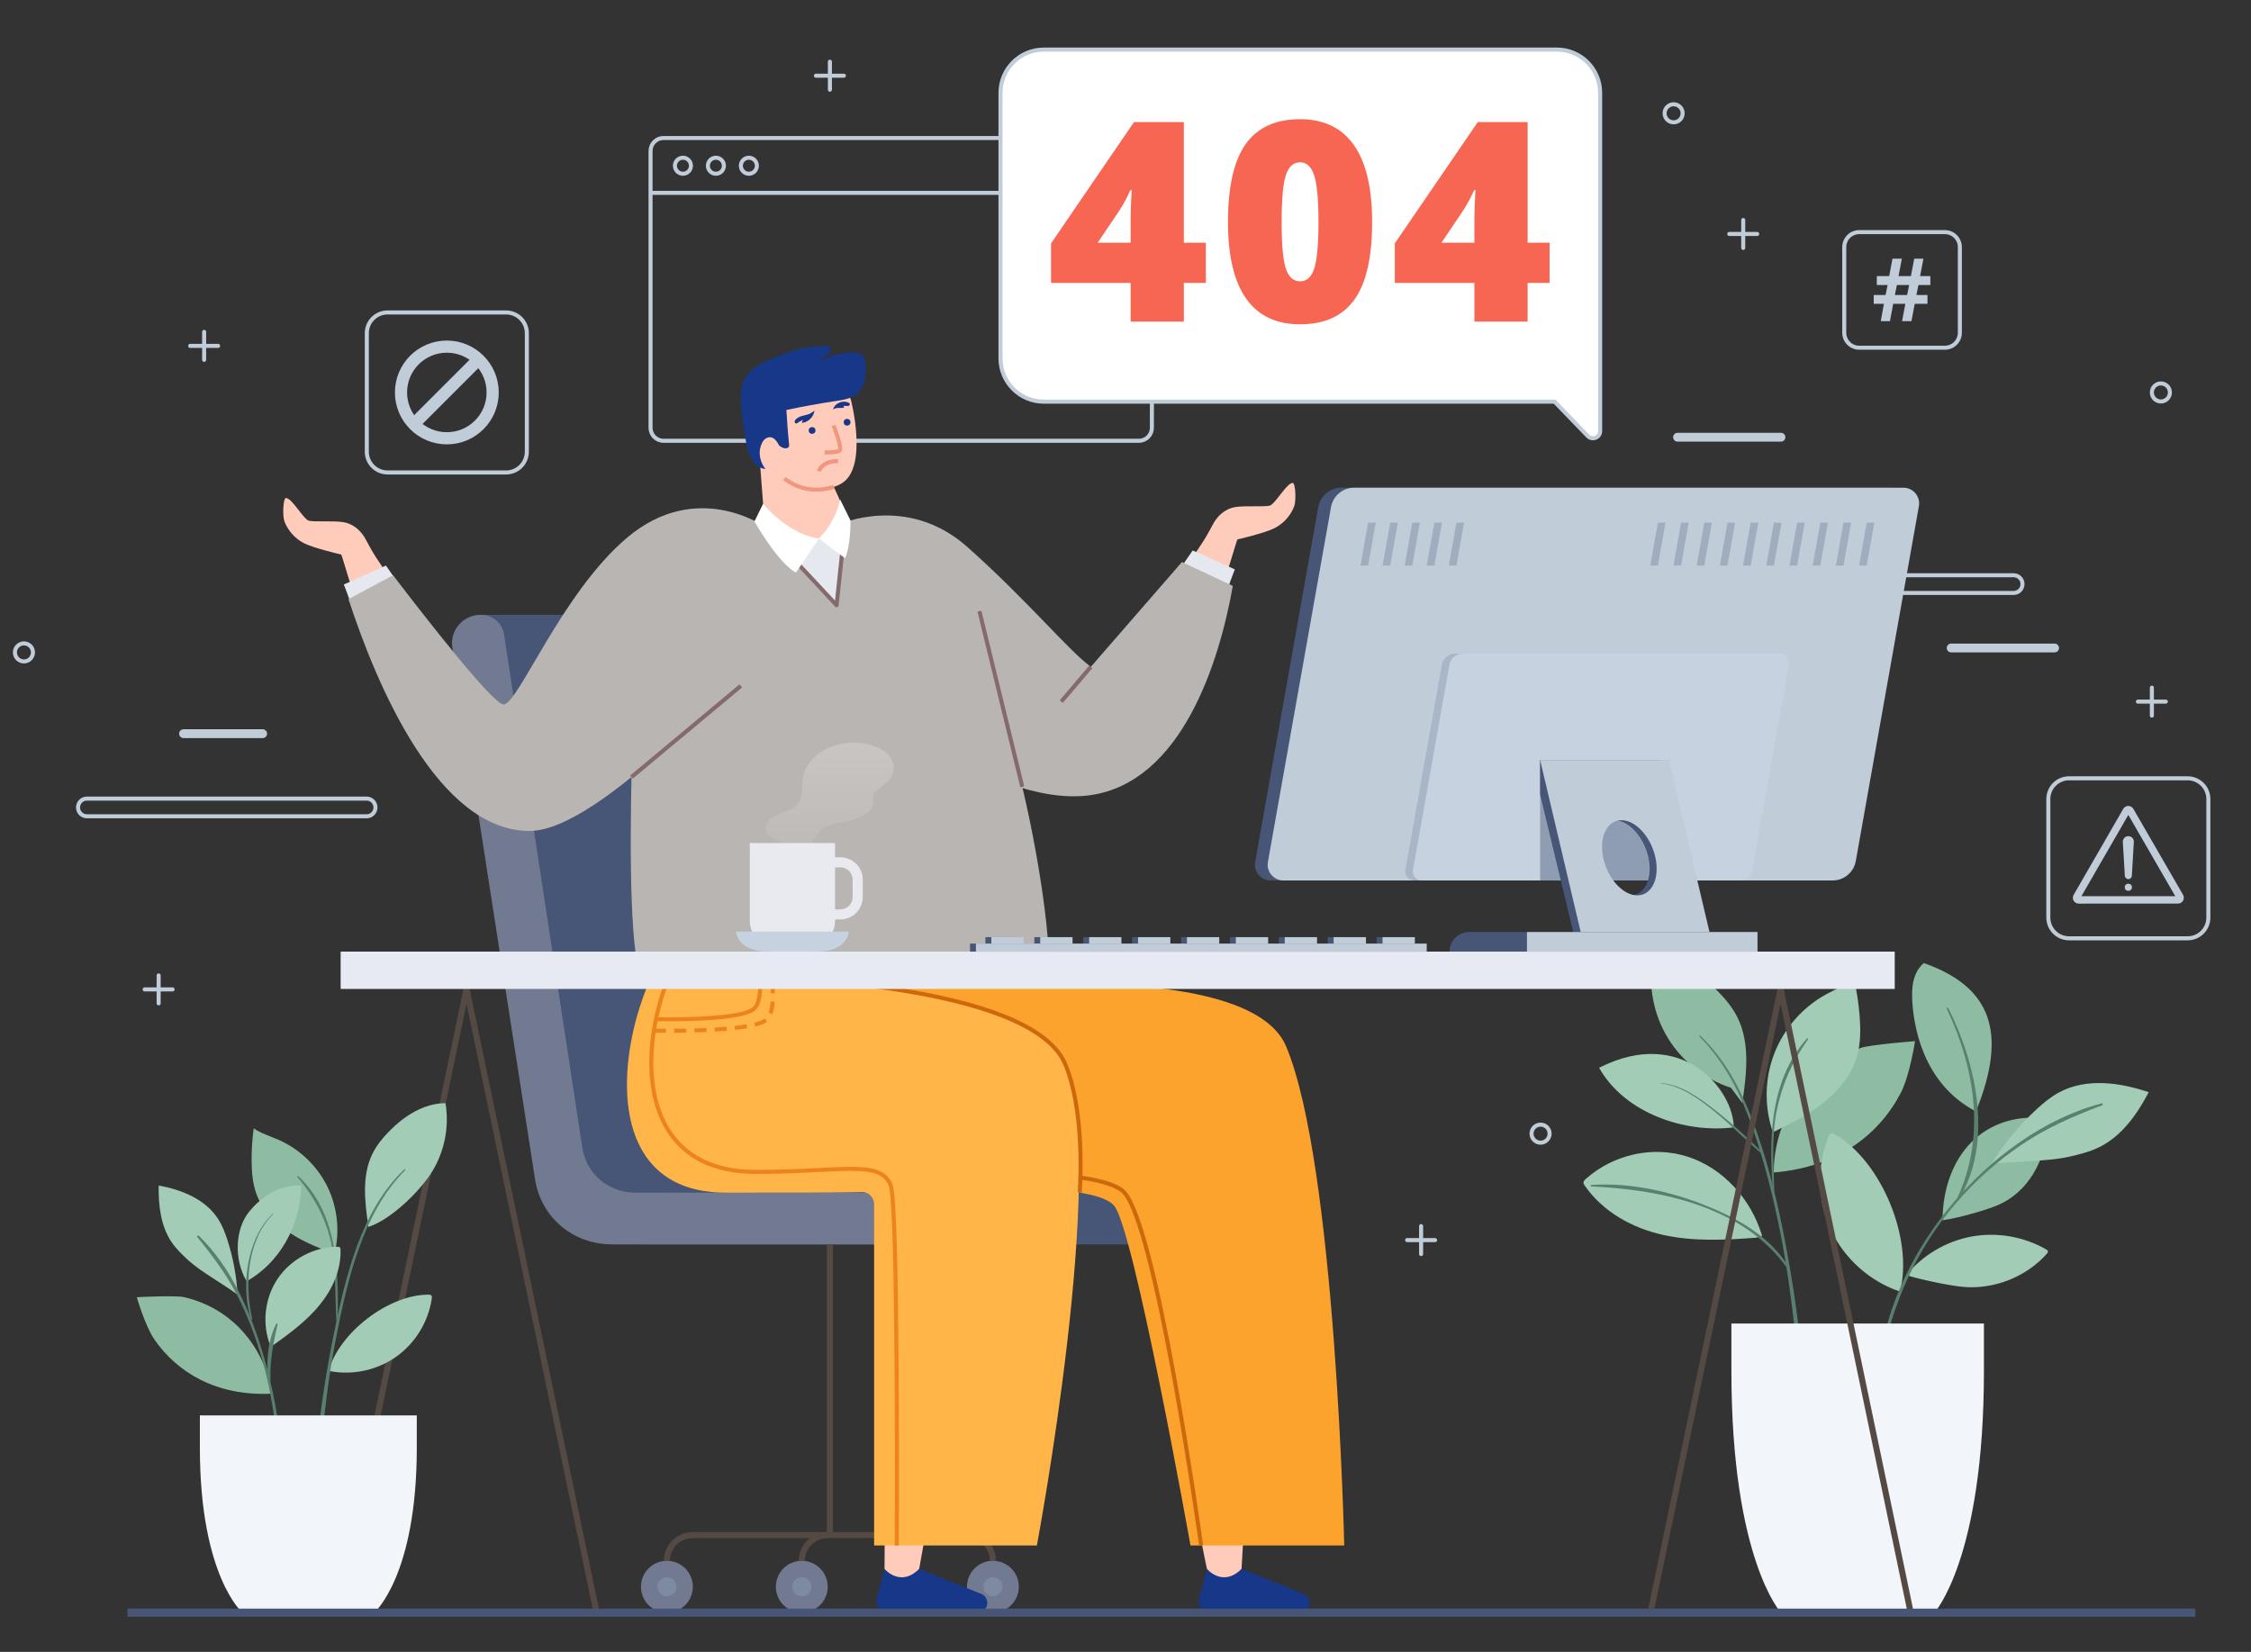 <?xml version="1.0" encoding="utf-8"?>
<!-- Generator: Adobe Illustrator 16.0.0, SVG Export Plug-In . SVG Version: 6.00 Build 0)  -->
<!DOCTYPE svg PUBLIC "-//W3C//DTD SVG 1.1//EN" "http://www.w3.org/Graphics/SVG/1.1/DTD/svg11.dtd">
<svg version="1.1" xmlns="http://www.w3.org/2000/svg" xmlns:xlink="http://www.w3.org/1999/xlink" x="0px" y="0px"
	 width="555.653px" height="407.826px" viewBox="0 0 555.653 407.826" enable-background="new 0 0 555.653 407.826"
	 xml:space="preserve">
<rect x="0" y="0" width="555.653" height="407.826" fill="#333333" stroke="none"/>
<g id="BACKGROUND" display="none">
	<rect x="-88.304" y="-43.435" display="inline" fill="#FFFFFF" width="750" height="500"/>
</g>
<g id="OBJECTS">
	<g>
		<g>
			<g>
				<path fill="none" stroke="#C0CCD8" stroke-miterlimit="10" d="M281.133,108.821h-117.34c-1.771,0-3.206-1.435-3.206-3.206
					V37.276c0-1.771,1.435-3.206,3.206-3.206h117.34c1.771,0,3.206,1.435,3.206,3.206v68.339
					C284.338,107.386,282.903,108.821,281.133,108.821z"/>
				<line fill="none" stroke="#C0CCD8" stroke-miterlimit="10" x1="160.587" y1="47.615" x2="284.338" y2="47.615"/>
				<circle fill="none" stroke="#C0CCD8" stroke-miterlimit="10" cx="168.58" cy="40.917" r="1.978"/>
				<circle fill="none" stroke="#C0CCD8" stroke-miterlimit="10" cx="176.718" cy="40.917" r="1.978"/>
				<circle fill="none" stroke="#C0CCD8" stroke-miterlimit="10" cx="184.856" cy="40.917" r="1.978"/>
			</g>
			<g>
				<g>
					<g>
						<path fill="none" stroke="#C0CCD8" stroke-linejoin="round" stroke-miterlimit="10" d="M95.667,116.641h29.263
							c2.828,0,5.12-2.292,5.12-5.12V82.258c0-2.828-2.292-5.12-5.12-5.12H95.667c-2.828,0-5.12,2.292-5.12,5.12v29.263
							C90.547,114.349,92.84,116.641,95.667,116.641z"/>
					</g>
					<g>
						<circle fill="none" stroke="#C0CCD8" stroke-width="3" stroke-miterlimit="10" cx="110.299" cy="96.89" r="11.314"/>
						
							<line fill="none" stroke="#C0CCD8" stroke-width="3" stroke-miterlimit="10" x1="117.938" y1="88.902" x2="101.964" y2="104.876"/>
					</g>
				</g>
			</g>
			<path fill="#FFFFFF" stroke="#C0CCD8" stroke-linejoin="round" stroke-miterlimit="10" d="M391.934,107.655l-8.193-8.491H257.654
				c-5.9,0-10.683-4.783-10.683-10.683V22.925c0-5.9,4.783-10.683,10.683-10.683h126.652c5.9,0,10.684,4.783,10.684,10.683v83.496
				C394.99,108.019,393.044,108.805,391.934,107.655z"/>
			<g>
				<g>
					<path fill="#F76652" d="M297.654,69.856h-5.424v9.535h-13.14v-9.535h-19.642v-9.771l20.484-29.952h12.298v29.783h5.424V69.856z
						 M279.09,59.917v-5.728c0-1.078,0.039-2.532,0.118-4.363c0.078-1.83,0.14-2.791,0.185-2.88h-0.371
						c-0.764,1.73-1.629,3.347-2.594,4.852l-5.458,8.12H279.09z"/>
					<path fill="#F76652" d="M338.703,54.83c0,8.715-1.461,15.1-4.38,19.154c-2.92,4.054-7.391,6.081-13.409,6.081
						c-5.885,0-10.321-2.117-13.309-6.351s-4.48-10.529-4.48-18.884c0-8.76,1.46-15.183,4.38-19.271
						c2.919-4.088,7.39-6.132,13.409-6.132c5.862,0,10.293,2.128,13.291,6.384C337.204,40.067,338.703,46.407,338.703,54.83z
						 M316.365,54.83c0,5.571,0.349,9.4,1.045,11.489c0.695,2.089,1.864,3.133,3.504,3.133c1.662,0,2.835-1.078,3.521-3.234
						c0.685-2.156,1.027-5.952,1.027-11.388c0-5.458-0.349-9.282-1.044-11.472c-0.696-2.189-1.865-3.285-3.504-3.285
						c-1.64,0-2.809,1.056-3.504,3.167C316.713,45.351,316.365,49.215,316.365,54.83z"/>
					<path fill="#F76652" d="M382.513,69.856h-5.424v9.535h-13.14v-9.535h-19.643v-9.771l20.484-29.952h12.298v29.783h5.424V69.856z
						 M363.95,59.917v-5.728c0-1.078,0.039-2.532,0.118-4.363c0.078-1.83,0.14-2.791,0.185-2.88h-0.37
						c-0.764,1.73-1.629,3.347-2.595,4.852l-5.458,8.12H363.95z"/>
				</g>
			</g>
			<g>
				<g>
					<g>
						<path fill="none" stroke="#C0CCD8" stroke-linejoin="round" stroke-miterlimit="10" d="M510.745,231.653h29.263
							c2.828,0,5.12-2.292,5.12-5.12V197.27c0-2.828-2.292-5.12-5.12-5.12h-29.263c-2.828,0-5.12,2.292-5.12,5.12v29.263
							C505.625,229.361,507.917,231.653,510.745,231.653z"/>
					</g>
					<g>
						<g>
							<path fill="#C0CCD8" d="M538.108,222.996c-0.149,0.052-0.31,0.08-0.473,0.08l-24.518,0.009c-0.512,0-0.99-0.275-1.245-0.719
								c-0.257-0.443-0.257-0.994-0.001-1.438l12.252-21.237c0.255-0.443,0.729-0.719,1.244-0.72c0.512,0,0.988,0.275,1.245,0.718
								l12.267,21.229c0.257,0.444,0.257,0.994,0.001,1.438C538.706,222.659,538.429,222.883,538.108,222.996z M513.792,221.257
								l23.167-0.008l-11.591-20.059L513.792,221.257z"/>
						</g>
						<path fill="#C0CCD8" d="M525.375,217.036L525.375,217.036c-0.465,0-0.847-0.365-0.867-0.828l-0.497-8.356
							c-0.035-0.775,0.584-1.423,1.36-1.423l0,0c0.775,0,1.395,0.647,1.36,1.422l-0.49,8.356
							C526.22,216.671,525.838,217.036,525.375,217.036z"/>
						<circle fill="#C0CCD8" cx="525.375" cy="219.052" r="0.884"/>
					</g>
				</g>
			</g>
			
				<circle fill="none" stroke="#C0CCD8" stroke-linecap="round" stroke-linejoin="round" stroke-miterlimit="10" cx="5.909" cy="161.067" r="2.228"/>
			
				<circle fill="none" stroke="#C0CCD8" stroke-linecap="round" stroke-linejoin="round" stroke-miterlimit="10" cx="380.285" cy="279.879" r="2.229"/>
			
				<circle fill="none" stroke="#C0CCD8" stroke-linecap="round" stroke-linejoin="round" stroke-miterlimit="10" cx="533.409" cy="96.89" r="2.228"/>
			
				<circle fill="none" stroke="#C0CCD8" stroke-linecap="round" stroke-linejoin="round" stroke-miterlimit="10" cx="413.129" cy="27.97" r="2.229"/>
			<g>
				
					<line fill="none" stroke="#C0CCD8" stroke-linecap="round" stroke-linejoin="round" stroke-miterlimit="10" x1="531.181" y1="169.769" x2="531.181" y2="176.669"/>
				
					<line fill="none" stroke="#C0CCD8" stroke-linecap="round" stroke-linejoin="round" stroke-miterlimit="10" x1="534.631" y1="173.219" x2="527.731" y2="173.219"/>
			</g>
			<g>
				
					<line fill="none" stroke="#C0CCD8" stroke-linecap="round" stroke-linejoin="round" stroke-miterlimit="10" x1="350.796" y1="302.707" x2="350.796" y2="309.607"/>
				
					<line fill="none" stroke="#C0CCD8" stroke-linecap="round" stroke-linejoin="round" stroke-miterlimit="10" x1="354.247" y1="306.157" x2="347.346" y2="306.157"/>
			</g>
			<g>
				
					<line fill="none" stroke="#C0CCD8" stroke-linecap="round" stroke-linejoin="round" stroke-miterlimit="10" x1="204.858" y1="15.242" x2="204.858" y2="22.143"/>
				
					<line fill="none" stroke="#C0CCD8" stroke-linecap="round" stroke-linejoin="round" stroke-miterlimit="10" x1="208.309" y1="18.692" x2="201.408" y2="18.692"/>
			</g>
			<g>
				
					<line fill="none" stroke="#C0CCD8" stroke-linecap="round" stroke-linejoin="round" stroke-miterlimit="10" x1="50.392" y1="81.94" x2="50.392" y2="88.841"/>
				
					<line fill="none" stroke="#C0CCD8" stroke-linecap="round" stroke-linejoin="round" stroke-miterlimit="10" x1="53.842" y1="85.391" x2="46.941" y2="85.391"/>
			</g>
			<g>
				
					<line fill="none" stroke="#C0CCD8" stroke-linecap="round" stroke-linejoin="round" stroke-miterlimit="10" x1="39.161" y1="240.813" x2="39.161" y2="247.715"/>
				
					<line fill="none" stroke="#C0CCD8" stroke-linecap="round" stroke-linejoin="round" stroke-miterlimit="10" x1="42.61" y1="244.265" x2="35.71" y2="244.265"/>
			</g>
			<g>
				
					<line fill="none" stroke="#C0CCD8" stroke-linecap="round" stroke-linejoin="round" stroke-miterlimit="10" x1="430.31" y1="54.312" x2="430.31" y2="61.212"/>
				
					<line fill="none" stroke="#C0CCD8" stroke-linecap="round" stroke-linejoin="round" stroke-miterlimit="10" x1="433.76" y1="57.762" x2="426.86" y2="57.762"/>
			</g>
			<path fill="none" stroke="#C0CCD8" stroke-miterlimit="10" d="M90.499,201.527h-69.05c-1.207,0-2.185-0.978-2.185-2.184l0,0
				c0-1.207,0.978-2.185,2.185-2.185h69.05c1.207,0,2.185,0.978,2.185,2.185l0,0C92.684,200.549,91.706,201.527,90.499,201.527z"/>
			<path fill="none" stroke="#C0CCD8" stroke-miterlimit="10" d="M497.062,146.386h-69.051c-1.206,0-2.185-0.978-2.185-2.185l0,0
				c0-1.207,0.979-2.185,2.185-2.185h69.051c1.206,0,2.185,0.978,2.185,2.185l0,0C499.247,145.408,498.268,146.386,497.062,146.386z
				"/>
			<path fill="#C0CCD8" d="M507.17,161.067h-25.525c-0.604,0-1.093-0.489-1.093-1.092l0,0c0-0.603,0.489-1.092,1.093-1.092h25.525
				c0.603,0,1.092,0.489,1.092,1.092l0,0C508.262,160.578,507.773,161.067,507.17,161.067z"/>
			<path fill="#C0CCD8" d="M439.623,109.032h-25.525c-0.603,0-1.092-0.489-1.092-1.092l0,0c0-0.603,0.489-1.092,1.092-1.092h25.525
				c0.604,0,1.093,0.489,1.093,1.092l0,0C440.715,108.543,440.226,109.032,439.623,109.032z"/>
			<path fill="#C0CCD8" d="M64.834,182.223H45.309c-0.603,0-1.092-0.489-1.092-1.092l0,0c0-0.603,0.489-1.092,1.092-1.092h19.525
				c0.603,0,1.092,0.489,1.092,1.092l0,0C65.927,181.733,65.438,182.223,64.834,182.223z"/>
			<g>
				<path fill="none" stroke="#C0CCD8" stroke-linejoin="round" stroke-miterlimit="10" d="M458.946,85.845h21.14
					c2.043,0,3.699-1.656,3.699-3.698v-21.14c0-2.042-1.656-3.699-3.699-3.699h-21.14c-2.043,0-3.698,1.656-3.698,3.699v21.14
					C455.248,84.189,456.903,85.845,458.946,85.845z"/>
				<g>
					<g>
						<path fill="#C0CCD8" d="M473.557,70.372l-0.496,2.451h2.727v2.177h-3.139l-0.813,4.289h-2.325l0.824-4.289h-3.003
							l-0.803,4.289h-2.271l0.782-4.289h-2.515v-2.177h2.926l0.496-2.451h-2.661v-2.208h3.053l0.813-4.299h2.314l-0.813,4.299h3.045
							l0.823-4.299h2.271l-0.823,4.299h2.536v2.208H473.557z M467.745,72.822h3.023l0.497-2.451h-3.024L467.745,72.822z"/>
					</g>
				</g>
			</g>
		</g>
		<g>
			<g>
				<path fill="#475577" d="M229.194,283.287l-20.048-131.495h-90.297l21.645,139.337c1.467,9.441,9.34,16.089,19.056,16.089
					h151.833l1.116-12.767h-70.121C235.644,294.451,230.193,289.834,229.194,283.287z"/>
				<path fill="#717A91" d="M143.732,283.287L124.426,156.66c-0.435-2.855-2.812-4.868-5.748-4.868h-0.177
					c-4.113,0-7.477,3.85-6.856,7.847l20.426,131.49c1.467,9.441,9.34,16.089,19.057,16.089h97.792l1.117-12.767h-93.122
					C150.182,294.451,144.73,289.834,143.732,283.287z"/>
				<g>
					<g>
						<g>
							
								<line fill="none" stroke="#544943" stroke-width="1.5" stroke-miterlimit="10" x1="204.858" y1="307.218" x2="204.858" y2="378.994"/>
						</g>
						<g>
							<g>
								<path fill="none" stroke="#544943" stroke-width="1.5" stroke-miterlimit="10" d="M164.622,385.335L164.622,385.335
									c0-3.502,2.839-6.341,6.34-6.341h67.792c3.502,0,6.341,2.839,6.341,6.341l0,0"/>
							</g>
							<g>
								<path fill="none" stroke="#544943" stroke-width="1.5" stroke-miterlimit="10" d="M197.921,385.335L197.921,385.335
									c0-3.502,2.839-6.341,6.341-6.341"/>
							</g>
							<g>
								<g>
									<circle fill="#717A91" cx="164.622" cy="391.736" r="6.402"/>
								</g>
								<g opacity="0.45">
									<circle fill="#8E9DB2" cx="164.622" cy="391.736" r="2.351"/>
								</g>
							</g>
							<g>
								<circle fill="#717A91" cx="197.922" cy="391.736" r="6.402"/>
							</g>
							<g opacity="0.45">
								<circle fill="#8E9DB2" cx="197.922" cy="391.736" r="2.351"/>
							</g>
							<g>
								<g>
									<circle fill="#717A91" cx="245.094" cy="391.736" r="6.402"/>
								</g>
								<g opacity="0.45">
									<circle fill="#8E9DB2" cx="245.094" cy="391.736" r="2.351"/>
								</g>
							</g>
						</g>
					</g>
				</g>
			</g>
			<g>
				<g>
					<path fill="#FFCBBB" d="M275.433,165.907l22.887-34.194l7.091,1.477c-5.418,18.251-8.998,25.472-8.998,25.472"/>
					<path fill="#FFCBBB" d="M301.763,138.851l3.647-5.661c0,0,6.791-1.563,9.259-2.822c2.467-1.259,4.112-3.493,4.8-5.378
						c0.527-1.446,0.298-5.691-0.32-5.759c-1.46-0.161-4.372,5.279-5.735,5.603c-1.363,0.324-5.785-0.012-8.216,0.306
						c-4.094,0.536-5.819,4.371-5.819,4.371l-3.741,6.786"/>
					<polyline fill="#E6E8EF" points="290.391,141.726 294.41,135.899 304.804,140.564 301.503,149.415 					"/>
					<path fill="#B9B5B2" d="M206.891,129.536c0,0,16.945-7.796,31.872,5.481s25.026,25.615,30.506,29.607l22.486-25.867
						l12.562,5.896c-3.312,18.734-12.606,48.611-35.353,51.687c-24.61,3.328-60.696-27.006-60.696-27.006"/>
					<line fill="none" stroke="#846A6A" stroke-miterlimit="10" x1="261.971" y1="173.219" x2="269.268" y2="164.625"/>
				</g>
				<path fill="#173789" d="M297.923,387.325l-1.9,7.305c-0.462,1.775,0.878,3.508,2.712,3.508h22.141
					c1.331,0,2.41-1.079,2.41-2.411l0,0c0-1.049-0.679-1.978-1.678-2.296l-15.133-6.105"/>
				<path fill="#FFCBBB" d="M285.162,273.185c-3.535,37.15,12.762,114.141,12.762,114.141s3.872,4.68,8.552,0
					c0,0,3.926-73.406,8.063-106.409"/>
				<path fill="#FCA32D" d="M232.348,229.668l25.407,13.325v0.26c0,0,51.854-3.48,59.696,15.031
					c12.278,28.986,14.368,123.271,14.368,123.271h-37.951c0,0-14.125-79.193-18.953-84.022c-4.829-4.828-24.742-4.474-61.357-4.474
					c-41.129,0-21.052-53.029-5.739-57.58"/>
				<path fill="none" stroke="#CE680D" stroke-miterlimit="10" d="M296.497,381.555c0,0-11.278-81.716-19.568-87.709
					c-10.122-7.317-57.916-2.538-57.916-2.538"/>
				<path fill="#173789" d="M218.343,387.325l-1.9,7.305c-0.461,1.775,0.878,3.508,2.712,3.508h22.14
					c1.332,0,2.411-1.079,2.411-2.411l0,0c0-1.049-0.678-1.978-1.678-2.296l-15.132-6.105"/>
				<path fill="#FFCBBB" d="M222.03,273.185c-3.535,37.15-3.687,114.141-3.687,114.141s3.873,4.68,8.553,0
					c0,0,13.32-73.406,17.457-106.409"/>
				<g>
					<path fill="#FFB548" d="M187.53,241.335c0,0,66.651,1.074,75.37,21.27c10.722,24.835-6.951,118.95-6.951,118.95h-40.175
						v-84.198c0-1.634-1.275-3.099-2.909-3.055c-5.563,0.149-17.977,0.149-33.74,0.149c-41.129,0-21.052-64.011-5.739-68.562"/>
					<path fill="none" stroke="#CE680D" stroke-miterlimit="10" d="M187.53,241.335c0,0,66.651,1.074,75.37,21.27
						c2.906,6.73,4.416,18.19,3.639,31.847"/>
					<path fill="none" stroke="#ED841B" stroke-miterlimit="10" d="M221.375,381.555c0,0,0.408-84.523-1.532-89.038
						c-2.696-6.274-11.909-3.193-33.274-3.193c-41.129,0-24.374-58.883-9.061-63.434"/>
					<path fill="none" stroke="#ED841B" stroke-miterlimit="10" d="M161.923,251.625c0,0,21.115,0.512,24.314-2.688
						s0-17.701,0-17.701"/>
					<path fill="none" stroke="#ED841B" stroke-miterlimit="10" stroke-dasharray="3,2" d="M161.406,254.459
						c0,0,24.106,0.512,27.759-2.692c3.652-3.203,0-17.727,0-17.727"/>
				</g>
				<g>
					<path fill="#B9B5B2" d="M157.335,153.355c0,0-5.06,89.897,2.601,89.897c7.661,0,92.827-0.26,97.819-0.26
						s-6.688-76.878-23.512-93.118c0,0-24.95-27.072-35.944-24.479C187.305,127.99,157.335,153.355,157.335,153.355z"/>
					<line fill="none" stroke="#846A6A" stroke-miterlimit="10" x1="252.348" y1="194.246" x2="241.772" y2="150.895"/>
				</g>
				<g>
					<path fill="#FFCBBB" d="M114.251,169.636l-22.887-34.194l-7.091,1.477c5.418,18.251,8.998,25.472,8.998,25.472"/>
					<path fill="#FFCBBB" d="M87.921,142.58l-3.648-5.661c0,0-6.791-1.563-9.258-2.822c-2.467-1.26-4.113-3.493-4.8-5.378
						c-0.527-1.446-0.298-5.691,0.32-5.76c1.46-0.16,4.373,5.28,5.735,5.603c1.363,0.324,5.785-0.012,8.215,0.306
						c4.094,0.536,5.82,4.37,5.82,4.37l3.741,6.786"/>
					<polyline fill="#E6E8EF" points="99.293,145.455 95.274,139.628 84.88,144.293 88.181,153.144 					"/>
					<path fill="#B9B5B2" d="M188.806,130.05c0,0-16.746-11.91-34.043,2.717c-16.119,13.631-26.856,41.142-30.462,41.142
						c-2.501,0-18.01-19.778-27.268-31.884l-11.014,5.886c6.94,21.193,22.072,57.242,44.714,57.242
						c17.765,0,54.24-41.611,54.24-41.611"/>
					<line fill="none" stroke="#846A6A" stroke-miterlimit="10" x1="155.876" y1="191.845" x2="182.869" y2="169.335"/>
				</g>
				<g>
					<polyline fill="#E6E8EF" stroke="#846A6A" stroke-linejoin="round" stroke-miterlimit="10" points="190.418,132.172 
						206.513,149.415 208.62,129.481 					"/>
					<path fill="#FFCBBB" d="M203.344,114.767l4.527,9.921c0,0,1.824,5.685-5.723,8.26c-8.271,2.823-13.343-2.897-13.343-2.897
						l-1.193-15.569"/>
					<path fill="#FFFFFF" d="M188.372,124.379c0,0,5.956,7.465,13.777,8.569l-5.681,8.428c-4.604-2.594-10.23-12.655-10.23-12.655
						L188.372,124.379z"/>
					<path fill="#FFFFFF" d="M207.396,123.327c0,0-0.954,5.328-5.248,9.621l6.471,4.891c1.487-3.661,1.316-9.36,1.316-9.36
						L207.396,123.327z"/>
					<path fill="#FFCBBB" d="M210.052,98.745c0,0,4.274,16.363-2.142,20.5s-17.577-2.157-18.22-4.211
						c-0.643-2.054-3.559-19.523,0.627-20.833C197.757,91.871,207.868,91.77,210.052,98.745z"/>
					<g>
						<g>
							<circle fill="#173789" cx="209.102" cy="104.245" r="0.835"/>
							<g>
								<path fill="#173789" d="M208.486,99.178c0.282,0.041,1.538,0.17,1.272,0.792c-0.118,0.275-0.558,0.269-0.8,0.254
									c-0.257-0.015-0.523-0.053-0.759,0.033c0.066,0.073,0.121,0.16,0.159,0.254c0.075,0.186-0.543,0.205-0.612,0.206
									c-0.616,0.001-1.361-0.115-2.111,0.388C206.119,99.333,208.026,99.11,208.486,99.178z"/>
							</g>
							<circle fill="#173789" cx="200.464" cy="106.273" r="0.834"/>
							<g>
								<path fill="#173789" d="M197.158,103.015c-0.603,0.324-1.105,0.763-0.97,1.264c0.108,0.401,0.503,0.296,0.748,0.102
									c0.406-0.322,0.872-0.571,1.365-0.729c-0.22,0.18-0.347,0.467-0.332,0.751c1.559-0.153,2.917-1.499,3.085-3.055
									c-0.012,0.112-1.021,0.734-1.168,0.802C199.007,102.555,198.033,102.543,197.158,103.015z"/>
							</g>
						</g>
						<path fill="none" stroke="#EF977F" stroke-miterlimit="10" d="M205.756,105.03c0,0,2.278,5.741,1.465,6.241
							c-0.813,0.501-3.673,0.428-3.673,0.428"/>
					</g>
					<path fill="none" stroke="#EF977F" stroke-miterlimit="10" d="M205.843,120.193c0,0-6.504,2.515-12.208-2.053"/>
					<path fill="none" stroke="#EF977F" stroke-miterlimit="10" d="M202.149,116.352c0,0,0.578-2.531,4.742-2.531"/>
					<g>
						<path fill="#173789" d="M213.67,89.962c-0.065-0.776-0.192-1.605-0.726-2.173c-0.614-0.653-1.596-0.78-2.492-0.787
							c-3.137-0.023-6.273,0.978-8.817,2.813c0.697-0.606,1.394-1.213,2.093-1.821c0.553-0.48,1.789-1.238,1.193-2.135
							c-0.524-0.79-2.014-0.341-2.773-0.35c-3.579-0.044-7.035,1.234-10.329,2.497c-1.625,0.623-3.261,1.257-4.73,2.19
							c-1.469,0.933-2.779,2.196-3.486,3.787c-0.619,1.394-0.745,2.956-0.734,4.481c0.02,2.742,0.45,5.463,0.879,8.171
							c0.468,2.953,1.177,8.774,5.144,9.128c0.769,0.068,1.612,0.117,2.236-0.337c0.616-0.448,0.834-1.26,0.926-2.016
							c0.15-1.232,0.063-2.489-0.233-3.695c0.744,0.403,1.446,1.076,2.28,0.955c0.275-0.04,0.555-0.192,0.654-0.452
							c0.063-0.166,0.044-0.35,0.025-0.525c-0.31-2.828-0.479-5.641-0.661-8.481c4.06-0.858,8.144-1.598,12.247-2.216
							c1.82-0.274,3.747-0.57,5.159-1.75C213.546,95.556,213.892,92.586,213.67,89.962z"/>
					</g>
					<g>
						<path fill="#FFCBBB" d="M192.694,110.81c-0.674-1.665-1.852-3.669-3.696-2.54c-0.652,0.399-1.015,1.252-1.27,2.078
							c-0.845,2.748,1.126,6.985,3.824,6.593c1.315-0.191,2.044-1.752,2.58-3.039"/>
					</g>
				</g>
			</g>
		</g>
		<g>
			<g>
				<path fill="#8EBCA2" d="M437.849,289.457c-0.011-8.906,3.802-17.754,10.283-23.862c3.195-3.012,7.02-5.337,11.136-6.855
					c2.323-0.855,13.45-1.694,13.45-1.694s-1.296,8.491-3.513,12.77C464.039,279.792,453.82,288.179,437.849,289.457"/>
			</g>
			<g>
				<path fill="#A2CCB6" d="M470.576,314.802c4.021-4.934,9.836-8.372,16.096-9.522c6.261-1.149,12.917-0.001,18.43,3.182
					c0.18,0.104,0.373,0.229,0.422,0.431c0.058,0.239-0.115,0.467-0.279,0.65c-5.171,5.791-13.188,8.912-20.913,8.142
					C480.938,317.346,473.818,315.856,470.576,314.802"/>
			</g>
			<g>
				<path fill="#8EBCA2" d="M479.516,301.258c0.008-7.767,2.59-14.737,7.148-19.299c4.559-4.563,11.057-6.679,17.991-5.86
					c0.225,0.027,0.479,0.072,0.66,0.279c0.216,0.246,0.228,0.598,0.215,0.894c-0.396,9.35-5.084,17.091-12.233,20.197
					C490.157,298.833,483.026,300.797,479.516,301.258"/>
			</g>
			<g>
				<path fill="#A2CCB6" d="M491.574,287.367c3.076-4.955,6.818-9.496,11.096-13.462c1.72-1.595,3.541-3.107,5.606-4.217
					c6.689-3.593,14.94-2.48,22.133-0.048c-2.859,5.434-6.591,10.751-12.078,13.505c-2.428,1.218-5.092,1.877-7.742,2.468
					C505.326,286.784,496.92,286.67,491.574,287.367"/>
			</g>
			<g>
				<path fill="#8EBCA2" d="M487.75,274.397c-13.383-7.01-15.359-21.63-15.697-27.038c-0.211-3.388,0.01-7.155,2.833-9.596
					C491.468,243.602,495.701,254.826,487.75,274.397"/>
			</g>
			<g>
				<path fill="#8EBCA2" d="M430.084,272.29c1.037-7.122,1.997-14.771-1.242-21.198c-1.161-2.304-2.814-4.326-4.612-6.177
					c-4.353-4.479-10.046-8.183-16.292-8.192c-1.122,6.671,0.233,13.73,3.746,19.511c3.514,5.781,9.155,10.236,15.594,12.313"/>
			</g>
			<g>
				<path fill="#A2CCB6" d="M469.002,318.861c-7.461-2.493-13.799-8.172-17.093-15.316c-3.294-7.144-3.497-15.651-0.548-22.944
					c0.131-0.323,0.304-0.68,0.636-0.786c0.315-0.101,0.648,0.064,0.936,0.229C464.477,286.679,472.375,305.981,469.002,318.861"/>
			</g>
			<g>
				<path fill="#A2CCB6" d="M437.635,279.533c-2.154-6.228-2.04-13.213,0.317-19.367c2.357-6.153,6.94-11.428,12.704-14.621
					c2.349-1.302,4.904-2.282,6.987-3.977c0.706,3.129,1.181,6.311,1.419,9.51c0.236,3.164,0.234,6.392-0.606,9.452
					c-2.171,7.908-9.46,13.285-16.783,16.978"/>
			</g>
			<g>
				<path fill="#A2CCB6" d="M427.966,278.333c-12.018,1.456-26.815-3.394-33.238-14.714
					C415.276,253.175,427.966,269.153,427.966,278.333"/>
			</g>
			<g>
				<path fill="#A2CCB6" d="M434.977,305.147c-2.694-9.229-9.786-16.799-18.329-19.564c-8.543-2.767-18.294-0.649-25.201,5.471
					c-0.287,0.254-0.596,0.579-0.569,0.98c0.016,0.238,0.15,0.445,0.283,0.637c4.593,6.64,11.92,10.562,19.414,12.215
					s15.231,1.258,22.86,0.687"/>
			</g>
			<g>
				<g>
					<path fill="#597F6E" d="M419.527,255.939c6.233,6.227,10.12,14.128,13.024,22.354c3.007,8.513,5.2,17.331,6.949,26.182
						c3.688,18.669,4.664,37.565,6.812,56.426c0.031,0.268,0.442,0.282,0.43,0c-0.822-19.205-2.886-38.697-6.712-57.543
						c-1.868-9.199-4.218-18.395-7.575-27.173c-2.899-7.581-6.791-14.811-12.724-20.45
						C419.596,255.606,419.395,255.808,419.527,255.939L419.527,255.939z"/>
				</g>
			</g>
			<g>
				<g>
					<path fill="#597F6E" d="M441.626,312.89c-4.611-7.473-12.265-11.888-20.207-15.116c-8.881-3.61-18.952-5.874-28.583-5.226
						c-0.235,0.016-0.238,0.356,0,0.367c17.524,0.782,37.58,5.026,48.365,20.223C441.381,313.392,441.795,313.164,441.626,312.89
						L441.626,312.89z"/>
				</g>
			</g>
			<g>
				<g>
					<path fill="#597F6E" d="M437.99,295.347c-0.075-7.042-0.813-14.098,0.574-21.068c1.29-6.479,3.876-12.348,7.75-17.688
						c0.112-0.154-0.138-0.346-0.264-0.203c-9.406,10.575-9.516,25.698-8.287,38.959
						C437.777,295.489,437.992,295.495,437.99,295.347L437.99,295.347z"/>
				</g>
			</g>
			<g>
				<g>
					<path fill="#597F6E" d="M410.102,267.484c5.144,0.64,9.687,4.094,13.573,7.285c3.873,3.181,7.33,6.835,11.188,10.021
						c0.156,0.129,0.376-0.078,0.227-0.227c-3.892-3.892-8.066-7.662-12.421-11.029c-3.657-2.828-7.834-5.716-12.567-6.152
						C410.037,267.377,410.039,267.477,410.102,267.484L410.102,267.484z"/>
				</g>
			</g>
			<g>
				<g>
					<path fill="#597F6E" d="M464.32,336.468c2.814-14.625,8.7-28.01,18.461-39.369c4.705-5.477,10.123-10.346,16.098-14.401
						c6.27-4.255,12.96-7.152,20.017-9.814c0.287-0.107,0.179-0.547-0.129-0.467c-14.192,3.696-27.27,13.504-36.637,24.542
						c-9.346,11.015-16.438,24.999-18.179,39.46C463.926,336.627,464.28,336.675,464.32,336.468L464.32,336.468z"/>
				</g>
			</g>
			<g>
				<g>
					<path fill="#597F6E" d="M480.574,249.088c7.033,14.802,9.637,31.585,2.517,46.815c-0.141,0.301,0.275,0.558,0.451,0.265
						c8.546-14.225,4.403-33.37-2.61-47.289C480.811,248.639,480.46,248.849,480.574,249.088L480.574,249.088z"/>
				</g>
			</g>
			<path id="XMLID_547_" fill="#F2F5F9" d="M489.727,326.752v11.716c0,46.455-12.231,59.67-12.231,59.67h-37.874
				c0,0-12.231-13.215-12.231-59.67v-11.716H489.727z"/>
		</g>
		<g>
			<g>
				
					<line fill="none" stroke="#544943" stroke-width="1.5" stroke-miterlimit="10" x1="83.047" y1="398.138" x2="115.164" y2="244.149"/>
				
					<line fill="none" stroke="#544943" stroke-width="1.5" stroke-miterlimit="10" x1="147.28" y1="398.138" x2="115.164" y2="244.149"/>
			</g>
			<g>
				
					<line fill="none" stroke="#544943" stroke-width="1.5" stroke-miterlimit="10" x1="407.42" y1="398.138" x2="439.537" y2="244.149"/>
				
					<line fill="none" stroke="#544943" stroke-width="1.5" stroke-miterlimit="10" x1="471.653" y1="398.138" x2="439.537" y2="244.149"/>
			</g>
			<rect x="84.086" y="234.937" fill="#E7EAF2" width="383.624" height="9.213"/>
			<g>
				<path fill="#475577" d="M449.22,217.375H313.655c-2.419,0-4.25-2.186-3.826-4.566l15.576-87.613
					c0.493-2.775,2.906-4.797,5.725-4.797h135.566c2.419,0,4.25,2.186,3.826,4.567l-15.576,87.613
					C454.453,215.354,452.04,217.375,449.22,217.375z"/>
				<path fill="#C0CCD8" d="M452.371,217.375H316.805c-2.419,0-4.25-2.186-3.827-4.566l15.577-87.613
					c0.493-2.775,2.906-4.797,5.725-4.797h135.566c2.419,0,4.25,2.186,3.826,4.567l-15.576,87.613
					C457.603,215.354,455.19,217.375,452.371,217.375z"/>
				<path opacity="0.45" fill="#8E9DB2" d="M427.428,217.375h-78.299c-1.396,0-2.454-1.262-2.21-2.638l8.996-50.603
					c0.285-1.603,1.679-2.771,3.308-2.771h78.299c1.396,0,2.454,1.262,2.21,2.638l-8.997,50.603
					C430.45,216.208,429.056,217.375,427.428,217.375z"/>
				<path fill="#C6D2E0" d="M429.303,217.375h-78.299c-1.396,0-2.454-1.262-2.21-2.638l8.997-50.603
					c0.285-1.603,1.679-2.771,3.307-2.771h78.299c1.396,0,2.454,1.262,2.21,2.638l-8.996,50.603
					C432.326,216.208,430.932,217.375,429.303,217.375z"/>
				<rect x="380.171" y="187.615" fill="#8E9DB2" width="31.776" height="29.76"/>
				<path fill="#475577" d="M410.128,187.615h-29.957v8.548l8.179,33.94h31.796L410.128,187.615z M402.438,221.049
					c-3.561,0-7.326-4.153-8.409-9.277c-1.083-5.123,0.925-9.276,4.486-9.276s7.326,4.153,8.41,9.276
					C408.008,216.896,406,221.049,402.438,221.049z"/>
				<path fill="#475577" d="M362.646,230.104h71.185v4.833h-76.019l0,0C357.812,232.268,359.976,230.104,362.646,230.104z"/>
				<rect x="376.921" y="230.104" fill="#C0CCD8" width="56.909" height="4.833"/>
				<path fill="#C0CCD8" d="M411.967,187.615h-31.796l10.018,42.489h31.796L411.967,187.615z M404.163,221.049
					c-3.562,0-7.326-4.153-8.41-9.277c-1.083-5.123,0.926-9.276,4.487-9.276c3.561,0,7.326,4.153,8.409,9.276
					C409.732,216.896,407.723,221.049,404.163,221.049z"/>
				<g opacity="0.65">
					<polygon fill="#8E9DB2" points="337.717,129.027 335.834,139.617 337.717,139.617 339.6,129.027 					"/>
					<polygon fill="#8E9DB2" points="343.167,129.027 341.284,139.617 343.167,139.617 345.05,129.027 					"/>
					<polygon fill="#8E9DB2" points="348.617,129.027 346.734,139.617 348.617,139.617 350.5,129.027 					"/>
					<polygon fill="#8E9DB2" points="354.067,129.027 352.184,139.617 354.067,139.617 355.95,129.027 					"/>
					<polygon fill="#8E9DB2" points="359.516,129.027 357.633,139.617 359.516,139.617 361.399,129.027 					"/>
				</g>
				<g opacity="0.65">
					<polygon fill="#8E9DB2" points="409.247,129.027 407.364,139.617 409.247,139.617 411.129,129.027 					"/>
					<polygon fill="#8E9DB2" points="414.973,129.027 413.09,139.617 414.973,139.617 416.856,129.027 					"/>
					<polygon fill="#8E9DB2" points="420.701,129.027 418.818,139.617 420.701,139.617 422.583,129.027 					"/>
					<polygon fill="#8E9DB2" points="426.427,129.027 424.544,139.617 426.427,139.617 428.31,129.027 					"/>
					<polygon fill="#8E9DB2" points="432.155,129.027 430.272,139.617 432.155,139.617 434.038,129.027 					"/>
					<polygon fill="#8E9DB2" points="437.881,129.027 435.999,139.617 437.881,139.617 439.764,129.027 					"/>
					<polygon fill="#8E9DB2" points="443.609,129.027 441.726,139.617 443.609,139.617 445.492,129.027 					"/>
					<polygon fill="#8E9DB2" points="449.335,129.027 447.453,139.617 449.335,139.617 451.218,129.027 					"/>
					<polygon fill="#8E9DB2" points="455.063,129.027 453.18,139.617 455.063,139.617 456.946,129.027 					"/>
					<polygon fill="#8E9DB2" points="460.79,129.027 458.907,139.617 460.79,139.617 462.672,129.027 					"/>
				</g>
			</g>
			<g>
				<g opacity="0.55">
					<linearGradient id="SVGID_1_" gradientUnits="userSpaceOnUse" x1="204.821" y1="210.93" x2="204.821" y2="183.326">
						<stop  offset="0" style="stop-color:#FFFFFF;stop-opacity:0.1"/>
						<stop  offset="1" style="stop-color:#FFFFFF;stop-opacity:0.4"/>
					</linearGradient>
					<path fill="url(#SVGID_1_)" d="M192.147,210.93c0,0,0.884-0.163,1.244-0.663c0.743-1.032-0.487-2.125-1.288-2.637
						c-1.026-0.655-2.44-0.879-2.938-2.141c-0.561-1.424,0.411-2.999,1.585-3.775c0.988-0.654,2.148-0.984,3.257-1.4
						c1.235-0.464,2.486-1.208,3.212-2.368c0.905-1.446,0.723-3.31,0.841-4.94c0.464-6.383,6.987-9.546,12.485-9.677
						c2.747-0.065,6.945,0.919,8.772,3.055c0.612,0.716,1.078,1.567,1.254,2.498c0.271,1.439-0.285,2.769-1.222,3.845
						c-0.941,1.081-2.239,1.708-3.27,2.68c-1.065,1.004-0.307,2.062-0.55,3.258c-0.271,1.331-1.163,1.898-2.319,2.542
						c-2.439,1.36-5.309,1.699-7.963,2.439c-0.826,0.23-1.661,0.51-2.329,1.047c-0.866,0.697-1.357,1.744-2.015,2.641
						c-1.195,1.633-3.012,2.798-4.995,3.204"/>
				</g>
				<g>
					<g>
						<path fill="#E8EAEF" d="M207.436,226.996h-5.213v-2.486h5.213c1.679,0,3.046-1.366,3.046-3.046v-4.285
							c0-1.68-1.367-3.045-3.046-3.045h-5.213v-2.486h5.213c3.05,0,5.532,2.481,5.532,5.531v4.285
							C212.967,224.514,210.486,226.996,207.436,226.996z"/>
					</g>
				</g>
				<path fill="#E8EAEF" d="M200.007,233.539h-8.789c-3.382,0-6.124-2.742-6.124-6.124v-19.29h21.036v19.29
					C206.13,230.797,203.389,233.539,200.007,233.539z"/>
				<path fill="#C6D2E0" d="M181.69,229.989c0,0,0.204,4.947,7.893,4.947h12.059c7.689,0,7.893-4.947,7.893-4.947H181.69z"/>
			</g>
			<g id="XMLID_30_">
				<g id="XMLID_96_">
					<g>
						<rect id="XMLID_143_" x="239.447" y="232.959" fill="#475577" width="111.281" height="1.978"/>
						<rect id="XMLID_142_" x="243.252" y="231.364" fill="#475577" width="7.975" height="1.595"/>
						<rect id="XMLID_141_" x="255.323" y="231.364" fill="#475577" width="7.975" height="1.595"/>
						<rect id="XMLID_140_" x="267.395" y="231.364" fill="#475577" width="7.975" height="1.595"/>
						<rect id="XMLID_139_" x="279.466" y="231.364" fill="#475577" width="7.975" height="1.595"/>
						<rect id="XMLID_138_" x="291.537" y="231.364" fill="#475577" width="7.975" height="1.595"/>
						<rect id="XMLID_137_" x="303.608" y="231.364" fill="#475577" width="7.975" height="1.595"/>
						<rect id="XMLID_136_" x="315.679" y="231.364" fill="#475577" width="7.976" height="1.595"/>
						<rect id="XMLID_135_" x="327.75" y="231.364" fill="#475577" width="7.975" height="1.595"/>
						<rect id="XMLID_134_" x="339.822" y="231.364" fill="#475577" width="7.975" height="1.595"/>
					</g>
				</g>
				<g id="XMLID_51_">
					<g>
						<rect id="XMLID_133_" x="240.903" y="232.959" fill="#C0CCD8" width="111.281" height="1.978"/>
						<rect id="XMLID_132_" x="244.708" y="231.364" fill="#C0CCD8" width="7.975" height="1.595"/>
						<rect id="XMLID_131_" x="256.78" y="231.364" fill="#C0CCD8" width="7.975" height="1.595"/>
						<rect id="XMLID_129_" x="268.851" y="231.364" fill="#C0CCD8" width="7.975" height="1.595"/>
						<rect id="XMLID_127_" x="280.922" y="231.364" fill="#C0CCD8" width="7.975" height="1.595"/>
						<rect id="XMLID_122_" x="292.994" y="231.364" fill="#C0CCD8" width="7.975" height="1.595"/>
						<rect id="XMLID_121_" x="305.065" y="231.364" fill="#C0CCD8" width="7.975" height="1.595"/>
						<rect id="XMLID_120_" x="317.135" y="231.364" fill="#C0CCD8" width="7.976" height="1.595"/>
						<rect id="XMLID_119_" x="329.207" y="231.364" fill="#C0CCD8" width="7.976" height="1.595"/>
						<rect id="XMLID_118_" x="341.278" y="231.364" fill="#C0CCD8" width="7.976" height="1.595"/>
					</g>
				</g>
			</g>
		</g>
		<g>
			<g>
				<path fill="#8EBCA2" d="M82.557,309.585c1.383-5.488,0.769-11.459-1.704-16.55c-2.473-5.092-6.785-9.267-11.954-11.573
					c-2.106-0.939-4.366-1.59-6.273-2.886c-0.373,2.73-0.544,5.488-0.511,8.243c0.033,2.726,0.273,5.488,1.219,8.044
					c2.443,6.607,9.079,10.669,15.619,13.287"/>
			</g>
			<g>
				<g>
					<path fill="#597F6E" d="M83.358,327.302c0.203-12.785,0.37-27.388-9.689-36.91c-0.159-0.15-0.377,0.075-0.237,0.237
						c4.511,5.244,7.744,11.579,8.704,18.479c0.84,6.032,0.503,12.138,0.996,18.193C83.144,327.445,83.356,327.45,83.358,327.302
						L83.358,327.302z"/>
				</g>
			</g>
			<g>
				<path fill="#8EBCA2" d="M67.012,344.073c-0.961-7.59-5.174-14.713-11.362-19.211c-3.051-2.218-6.563-3.782-10.235-4.627
					c-2.072-0.477-11.644,0.021-11.644,0.021s2.03,7.094,4.384,10.498C43.645,338.691,53.266,344.724,67.012,344.073"/>
			</g>
			<g>
				<path fill="#A2CCB6" d="M58.641,319.63c-0.249-4.593-1.093-9.151-2.505-13.514c-0.567-1.754-1.232-3.489-2.208-5.038
					c-3.158-5.016-9.073-7.362-14.763-8.395c-0.07,4.843,0.484,9.934,3.146,13.914c1.177,1.761,2.716,3.224,4.271,4.634
					C49.67,314.031,55.325,317.128,58.641,319.63"/>
			</g>
			<g>
				<path fill="#A2CCB6" d="M90.946,302.903c-0.891-6.117-1.716-12.688,1.067-18.208c0.998-1.979,2.417-3.716,3.961-5.306
					c3.738-3.848,8.629-7.028,13.994-7.037c0.964,5.73-0.2,11.794-3.218,16.76C103.732,294.078,96.476,301.12,90.946,302.903"/>
			</g>
			<g>
				<path fill="#A2CCB6" d="M81.118,338.445c5.689,1.179,11.844-0.094,16.599-3.432s8.043-8.693,8.869-14.444
					c0.036-0.255,0.058-0.547-0.115-0.738c-0.164-0.182-0.438-0.199-0.683-0.2C95.956,319.58,83.747,328.97,81.118,338.445"/>
			</g>
			<g>
				<path fill="#A2CCB6" d="M60.887,316.326c8.101-4.561,13.306-13.695,13.459-23.622c-5.848-0.325-10.25,3.273-12.797,6.375
					C58.003,303.397,57.704,310.986,60.887,316.326"/>
			</g>
			<g>
				<path fill="#A2CCB6" d="M66.774,332.349c-2.164-5.39-1.484-11.831,1.757-16.65c3.242-4.818,8.952-7.876,14.759-7.903
					c0.241-0.001,0.521,0.021,0.66,0.219c0.083,0.117,0.094,0.269,0.1,0.412c0.223,4.977-1.967,9.827-5.105,13.695
					c-3.138,3.869-7.179,6.891-11.233,9.785"/>
			</g>
			<g>
				<g>
					<path fill="#597F6E" d="M99.824,288.669c-10.793,10.254-14.571,26.691-17.438,40.739c-3.312,16.228-5.167,33.062-5.78,49.608
						c-0.011,0.283,0.397,0.268,0.43,0c1.939-16.199,2.703-32.443,5.879-48.491c2.833-14.318,6.47-30.94,17.113-41.651
						C100.16,288.741,99.959,288.541,99.824,288.669L99.824,288.669z"/>
				</g>
			</g>
			<g>
				<g>
					<path fill="#597F6E" d="M66.766,340.919c-0.173-4.858,0.654-9.241,1.75-13.943c0.045-0.195-0.236-0.334-0.335-0.142
						c-2.035,3.924-2.623,9.829-1.898,14.15C66.329,341.259,66.776,341.193,66.766,340.919L66.766,340.919z"/>
				</g>
			</g>
			<g>
				<g>
					<path fill="#597F6E" d="M67.44,299.566c-6.475,5.869-8.128,18.17-5.484,26.141c0.065,0.195,0.355,0.117,0.309-0.085
						c-1.915-8.324-1.285-19.629,5.248-25.983C67.559,299.593,67.488,299.522,67.44,299.566L67.44,299.566z"/>
				</g>
			</g>
			<g>
				<g>
					<path fill="#597F6E" d="M69.797,369.102c0.354-11.283-1.506-23.118-4.613-33.938c-3.064-10.672-7.967-22.245-16.114-30.075
						c-0.229-0.222-0.535,0.104-0.342,0.342c3.632,4.493,7.008,8.935,9.676,14.088c2.725,5.263,4.816,10.836,6.422,16.536
						c3.063,10.869,3.925,21.839,4.596,33.048C69.437,369.342,69.79,369.345,69.797,369.102L69.797,369.102z"/>
				</g>
			</g>
			<path id="XMLID_5_" fill="#F2F5F9" d="M102.884,349.442v7.992c0,31.689-10.506,40.703-10.506,40.703H59.845
				c0,0-10.506-9.014-10.506-40.703v-7.992H102.884z"/>
		</g>
		
			<line fill="none" stroke="#475577" stroke-width="2" stroke-miterlimit="10" x1="31.473" y1="398.138" x2="541.918" y2="398.138"/>
	</g>
</g>
<g id="DESIGNED_BY_FREEPIK" display="none">
	<g display="inline">
		<g id="XMLID_1_">
			<g id="XMLID_21_">
				<path id="XMLID_29_" fill="#1D262D" d="M296.8,422.241c-0.433,0.442-0.804,0.931-1.108,1.452l-0.466-0.24
					c-0.066-0.298-0.349-0.503-0.658-0.467c-0.331,0.039-0.568,0.339-0.529,0.67s0.339,0.568,0.67,0.529
					c0.065-0.008,0.127-0.026,0.184-0.053l0.451,0.234c-0.251,0.554-0.433,1.139-0.539,1.744l0.746,0.131
					c0.23-1.306,0.85-2.506,1.792-3.472L296.8,422.241z"/>
				<path id="XMLID_28_" fill="#1D262D" d="M302.288,419.938c-0.171,0-0.341,0.007-0.51,0.018l-0.073-0.626
					c0.188-0.149,0.296-0.39,0.266-0.645c-0.046-0.394-0.402-0.675-0.795-0.629c-0.394,0.047-0.675,0.402-0.629,0.796
					c0.03,0.254,0.189,0.461,0.405,0.563l0.073,0.624c-0.714,0.116-1.403,0.332-2.06,0.646l0.327,0.684
					c0.934-0.447,1.941-0.673,2.995-0.673c0.496,0,0.993,0.053,1.475,0.157l0.161-0.741
					C303.388,419.998,302.838,419.938,302.288,419.938z"/>
				<path id="XMLID_27_" fill="#1D262D" d="M308.89,422.486c0.331-0.041,0.566-0.342,0.525-0.673
					c-0.04-0.331-0.342-0.565-0.672-0.525c-0.31,0.038-0.535,0.304-0.53,0.608l-0.416,0.363c-0.418-0.43-0.89-0.813-1.408-1.139
					l-0.403,0.641c1.134,0.715,2.021,1.727,2.563,2.926l0.69-0.313c-0.251-0.555-0.567-1.072-0.942-1.545l0.402-0.352
					C308.76,422.491,308.825,422.494,308.89,422.486z"/>
				<path id="XMLID_26_" fill="#1D262D" d="M301.74,430.147c-0.386,0.023-0.774,0.034-1.157,0.034c-0.88,0-1.732-0.061-2.478-0.179
					c-0.391-0.063-0.847-0.155-1.271-0.292c1.046,1.86,3.069,3.125,5.389,3.125c2.855,0,5.262-1.916,5.949-4.504
					c-0.682,0.449-1.506,0.825-2.459,1.123C304.535,429.822,303.16,430.062,301.74,430.147z"/>
				<path id="XMLID_22_" fill="#1D262D" d="M302.288,421.455c-3.353,0-6.079,2.666-6.079,5.943c0,0.426,0.046,0.849,0.137,1.262
					c0.674,0.482,2.706,0.89,5.348,0.73c2.879-0.173,5.297-0.957,6.672-2.158c-0.005-0.195-0.021-0.391-0.045-0.582
					C307.94,423.688,305.346,421.455,302.288,421.455z M300.128,427.97c-1.021,0-1.85-0.83-1.85-1.85c0-1.021,0.829-1.85,1.85-1.85
					c1.02,0,1.85,0.829,1.85,1.85C301.978,427.14,301.148,427.97,300.128,427.97z M304.866,427.062c-0.75,0-1.36-0.61-1.36-1.36
					s0.61-1.36,1.36-1.36s1.36,0.61,1.36,1.36S305.616,427.062,304.866,427.062z"/>
			</g>
			<path id="XMLID_19_" fill="#1D262D" d="M318.292,423.322c-0.295-0.116-0.806-0.309-1.383-0.237
				c-0.551,0.068-0.844,0.341-0.844,1.007v0.865h2.228v1.718h-2.228v5.454h-1.932v-5.454h-1.34v-1.718h1.34v-0.888
				c0-1.681,0.896-2.783,2.568-2.783c0.643,0,1.157,0.122,1.59,0.309V423.322z"/>
			<path id="XMLID_17_" fill="#1D262D" d="M322.994,426.654c-0.177-0.03-0.357-0.047-0.526-0.047c-0.896,0-1.51,0.548-1.51,1.614
				v3.907h-1.932v-7.172h1.873v0.785c0.451-0.674,1.14-0.978,2.021-0.978c0.414,0,0.848,0.128,1.094,0.337L322.994,426.654z"/>
			<path id="XMLID_14_" fill="#1D262D" d="M330.661,428.532c0,0.222-0.015,0.488-0.037,0.651h-5.084
				c0.207,1.036,0.933,1.487,1.843,1.487c0.621,0,1.295-0.251,1.813-0.688l1.132,1.243c-0.813,0.747-1.851,1.088-3.057,1.088
				c-2.198,0-3.723-1.495-3.723-3.753c0-2.257,1.48-3.797,3.627-3.797C329.24,424.765,330.654,426.297,330.661,428.532z
				 M325.546,427.866h3.175c-0.177-0.918-0.732-1.437-1.562-1.437C326.25,426.43,325.717,426.978,325.546,427.866z"/>
			<path id="XMLID_11_" fill="#1D262D" d="M338.314,428.532c0,0.222-0.015,0.488-0.037,0.651h-5.084
				c0.207,1.036,0.933,1.487,1.843,1.487c0.621,0,1.295-0.251,1.813-0.688l1.132,1.243c-0.814,0.747-1.851,1.088-3.057,1.088
				c-2.198,0-3.723-1.495-3.723-3.753c0-2.257,1.48-3.797,3.626-3.797C336.893,424.765,338.307,426.297,338.314,428.532z
				 M333.2,427.866h3.176c-0.178-0.918-0.733-1.437-1.563-1.437C333.903,426.43,333.37,426.978,333.2,427.866z"/>
			<path id="XMLID_8_" fill="#1D262D" d="M346.66,428.54c0,2.153-1.495,3.774-3.471,3.774c-0.963,0-1.644-0.378-2.109-0.933v3.708
				h-1.925v-10.133h1.888v0.792c0.466-0.585,1.154-0.984,2.139-0.984C345.165,424.765,346.66,426.386,346.66,428.54z
				 M340.983,428.54c0,1.132,0.748,1.976,1.843,1.976c1.14,0,1.851-0.881,1.851-1.976c0-1.096-0.711-1.977-1.851-1.977
				C341.731,426.563,340.983,427.407,340.983,428.54z"/>
			<path id="XMLID_4_" fill="#1D262D" d="M349.763,422.611c0,0.695-0.54,1.229-1.235,1.229c-0.696,0-1.229-0.533-1.229-1.229
				c0-0.696,0.533-1.244,1.229-1.244C349.223,421.367,349.763,421.915,349.763,422.611z M349.504,432.129h-1.932v-7.172h1.932
				V432.129z"/>
			<path id="XMLID_2_" fill="#1D262D" d="M352.728,427.511l2.701-2.554h2.369l-3.479,3.375l3.501,3.797h-2.376l-2.716-2.901v2.901
				h-1.932v-10.657h1.932V427.511z"/>
		</g>
		<g>
			<path fill="#1D262D" d="M221.108,432.064v-1.055c-0.527,0.718-1.391,1.23-2.388,1.23c-1.846,0-3.149-1.406-3.149-3.706
				c0-2.256,1.29-3.721,3.149-3.721c0.953,0,1.816,0.469,2.388,1.245v-3.765h1.099v9.771H221.108z M221.108,430.146v-3.208
				c-0.396-0.615-1.245-1.143-2.124-1.143c-1.421,0-2.271,1.172-2.271,2.739s0.85,2.725,2.271,2.725
				C219.863,431.259,220.713,430.761,221.108,430.146z"/>
			<path fill="#1D262D" d="M223.627,428.52c0-2.051,1.465-3.706,3.487-3.706c2.138,0,3.398,1.67,3.398,3.794v0.278h-5.728
				c0.088,1.333,1.025,2.446,2.549,2.446c0.806,0,1.626-0.322,2.183-0.894l0.527,0.718c-0.703,0.703-1.655,1.084-2.813,1.084
				C225.136,432.24,223.627,430.731,223.627,428.52z M227.099,425.722c-1.509,0-2.256,1.274-2.314,2.358h4.644
				C229.414,427.025,228.71,425.722,227.099,425.722z"/>
			<path fill="#1D262D" d="M231.303,431.127l0.571-0.791c0.469,0.542,1.362,1.011,2.329,1.011c1.084,0,1.67-0.513,1.67-1.216
				c0-1.714-4.38-0.659-4.38-3.281c0-1.099,0.952-2.036,2.637-2.036c1.202,0,2.051,0.454,2.623,1.025l-0.513,0.762
				c-0.424-0.513-1.201-0.894-2.109-0.894c-0.967,0-1.567,0.483-1.567,1.113c0,1.553,4.379,0.527,4.379,3.281
				c0,1.187-0.952,2.139-2.783,2.139C233.002,432.24,232.021,431.889,231.303,431.127z"/>
			<path fill="#1D262D" d="M238.173,423.246c0-0.41,0.337-0.747,0.732-0.747c0.41,0,0.747,0.337,0.747,0.747
				s-0.337,0.732-0.747,0.732C238.51,423.979,238.173,423.656,238.173,423.246z M238.363,432.064v-7.075h1.099v7.075H238.363z"/>
			<path fill="#1D262D" d="M241.278,433.881l0.556-0.82c0.586,0.703,1.289,0.967,2.3,0.967c1.172,0,2.27-0.571,2.27-2.124v-1.011
				c-0.512,0.718-1.376,1.26-2.373,1.26c-1.845,0-3.149-1.377-3.149-3.662c0-2.271,1.289-3.677,3.149-3.677
				c0.952,0,1.802,0.469,2.373,1.245v-1.069h1.099v6.87c0,2.344-1.641,3.076-3.369,3.076
				C242.933,434.936,242.113,434.701,241.278,433.881z M246.404,430.028v-3.091c-0.381-0.615-1.23-1.143-2.109-1.143
				c-1.421,0-2.271,1.128-2.271,2.695c0,1.553,0.849,2.695,2.271,2.695C245.174,431.186,246.023,430.644,246.404,430.028z"/>
			<path fill="#1D262D" d="M254.109,432.064v-4.629c0-1.245-0.629-1.641-1.582-1.641c-0.865,0-1.685,0.527-2.095,1.099v5.171h-1.099
				v-7.075h1.099v1.025c0.498-0.586,1.464-1.201,2.519-1.201c1.479,0,2.256,0.747,2.256,2.285v4.966H254.109z"/>
			<path fill="#1D262D" d="M256.628,428.52c0-2.051,1.465-3.706,3.486-3.706c2.138,0,3.398,1.67,3.398,3.794v0.278h-5.728
				c0.088,1.333,1.025,2.446,2.549,2.446c0.806,0,1.626-0.322,2.183-0.894l0.527,0.718c-0.703,0.703-1.655,1.084-2.813,1.084
				C258.137,432.24,256.628,430.731,256.628,428.52z M260.1,425.722c-1.509,0-2.256,1.274-2.314,2.358h4.643
				C262.414,427.025,261.711,425.722,260.1,425.722z"/>
			<path fill="#1D262D" d="M270.046,432.064v-1.055c-0.527,0.718-1.392,1.23-2.388,1.23c-1.845,0-3.148-1.406-3.148-3.706
				c0-2.256,1.289-3.721,3.148-3.721c0.952,0,1.817,0.469,2.388,1.245v-3.765h1.098v9.771H270.046z M270.046,430.146v-3.208
				c-0.396-0.615-1.245-1.143-2.124-1.143c-1.421,0-2.271,1.172-2.271,2.739s0.85,2.725,2.271,2.725
				C268.801,431.259,269.65,430.761,270.046,430.146z"/>
			<path fill="#1D262D" d="M276.388,432.064v-9.771h1.099v3.765c0.572-0.776,1.421-1.245,2.388-1.245
				c1.846,0,3.149,1.465,3.149,3.721c0,2.3-1.304,3.706-3.149,3.706c-0.996,0-1.86-0.513-2.388-1.23v1.055H276.388z
				 M279.596,431.259c1.436,0,2.286-1.157,2.286-2.725s-0.85-2.739-2.286-2.739c-0.864,0-1.729,0.527-2.109,1.143v3.208
				C277.867,430.761,278.731,431.259,279.596,431.259z"/>
			<path fill="#1D262D" d="M284.224,433.837c0.161,0.073,0.425,0.117,0.601,0.117c0.483,0,0.805-0.161,1.055-0.747l0.468-1.069
				l-2.959-7.148h1.187l2.358,5.801l2.344-5.801h1.201l-3.545,8.511c-0.425,1.025-1.143,1.421-2.08,1.436
				c-0.234,0-0.601-0.044-0.806-0.103L284.224,433.837z"/>
		</g>
	</g>
</g>
</svg>
